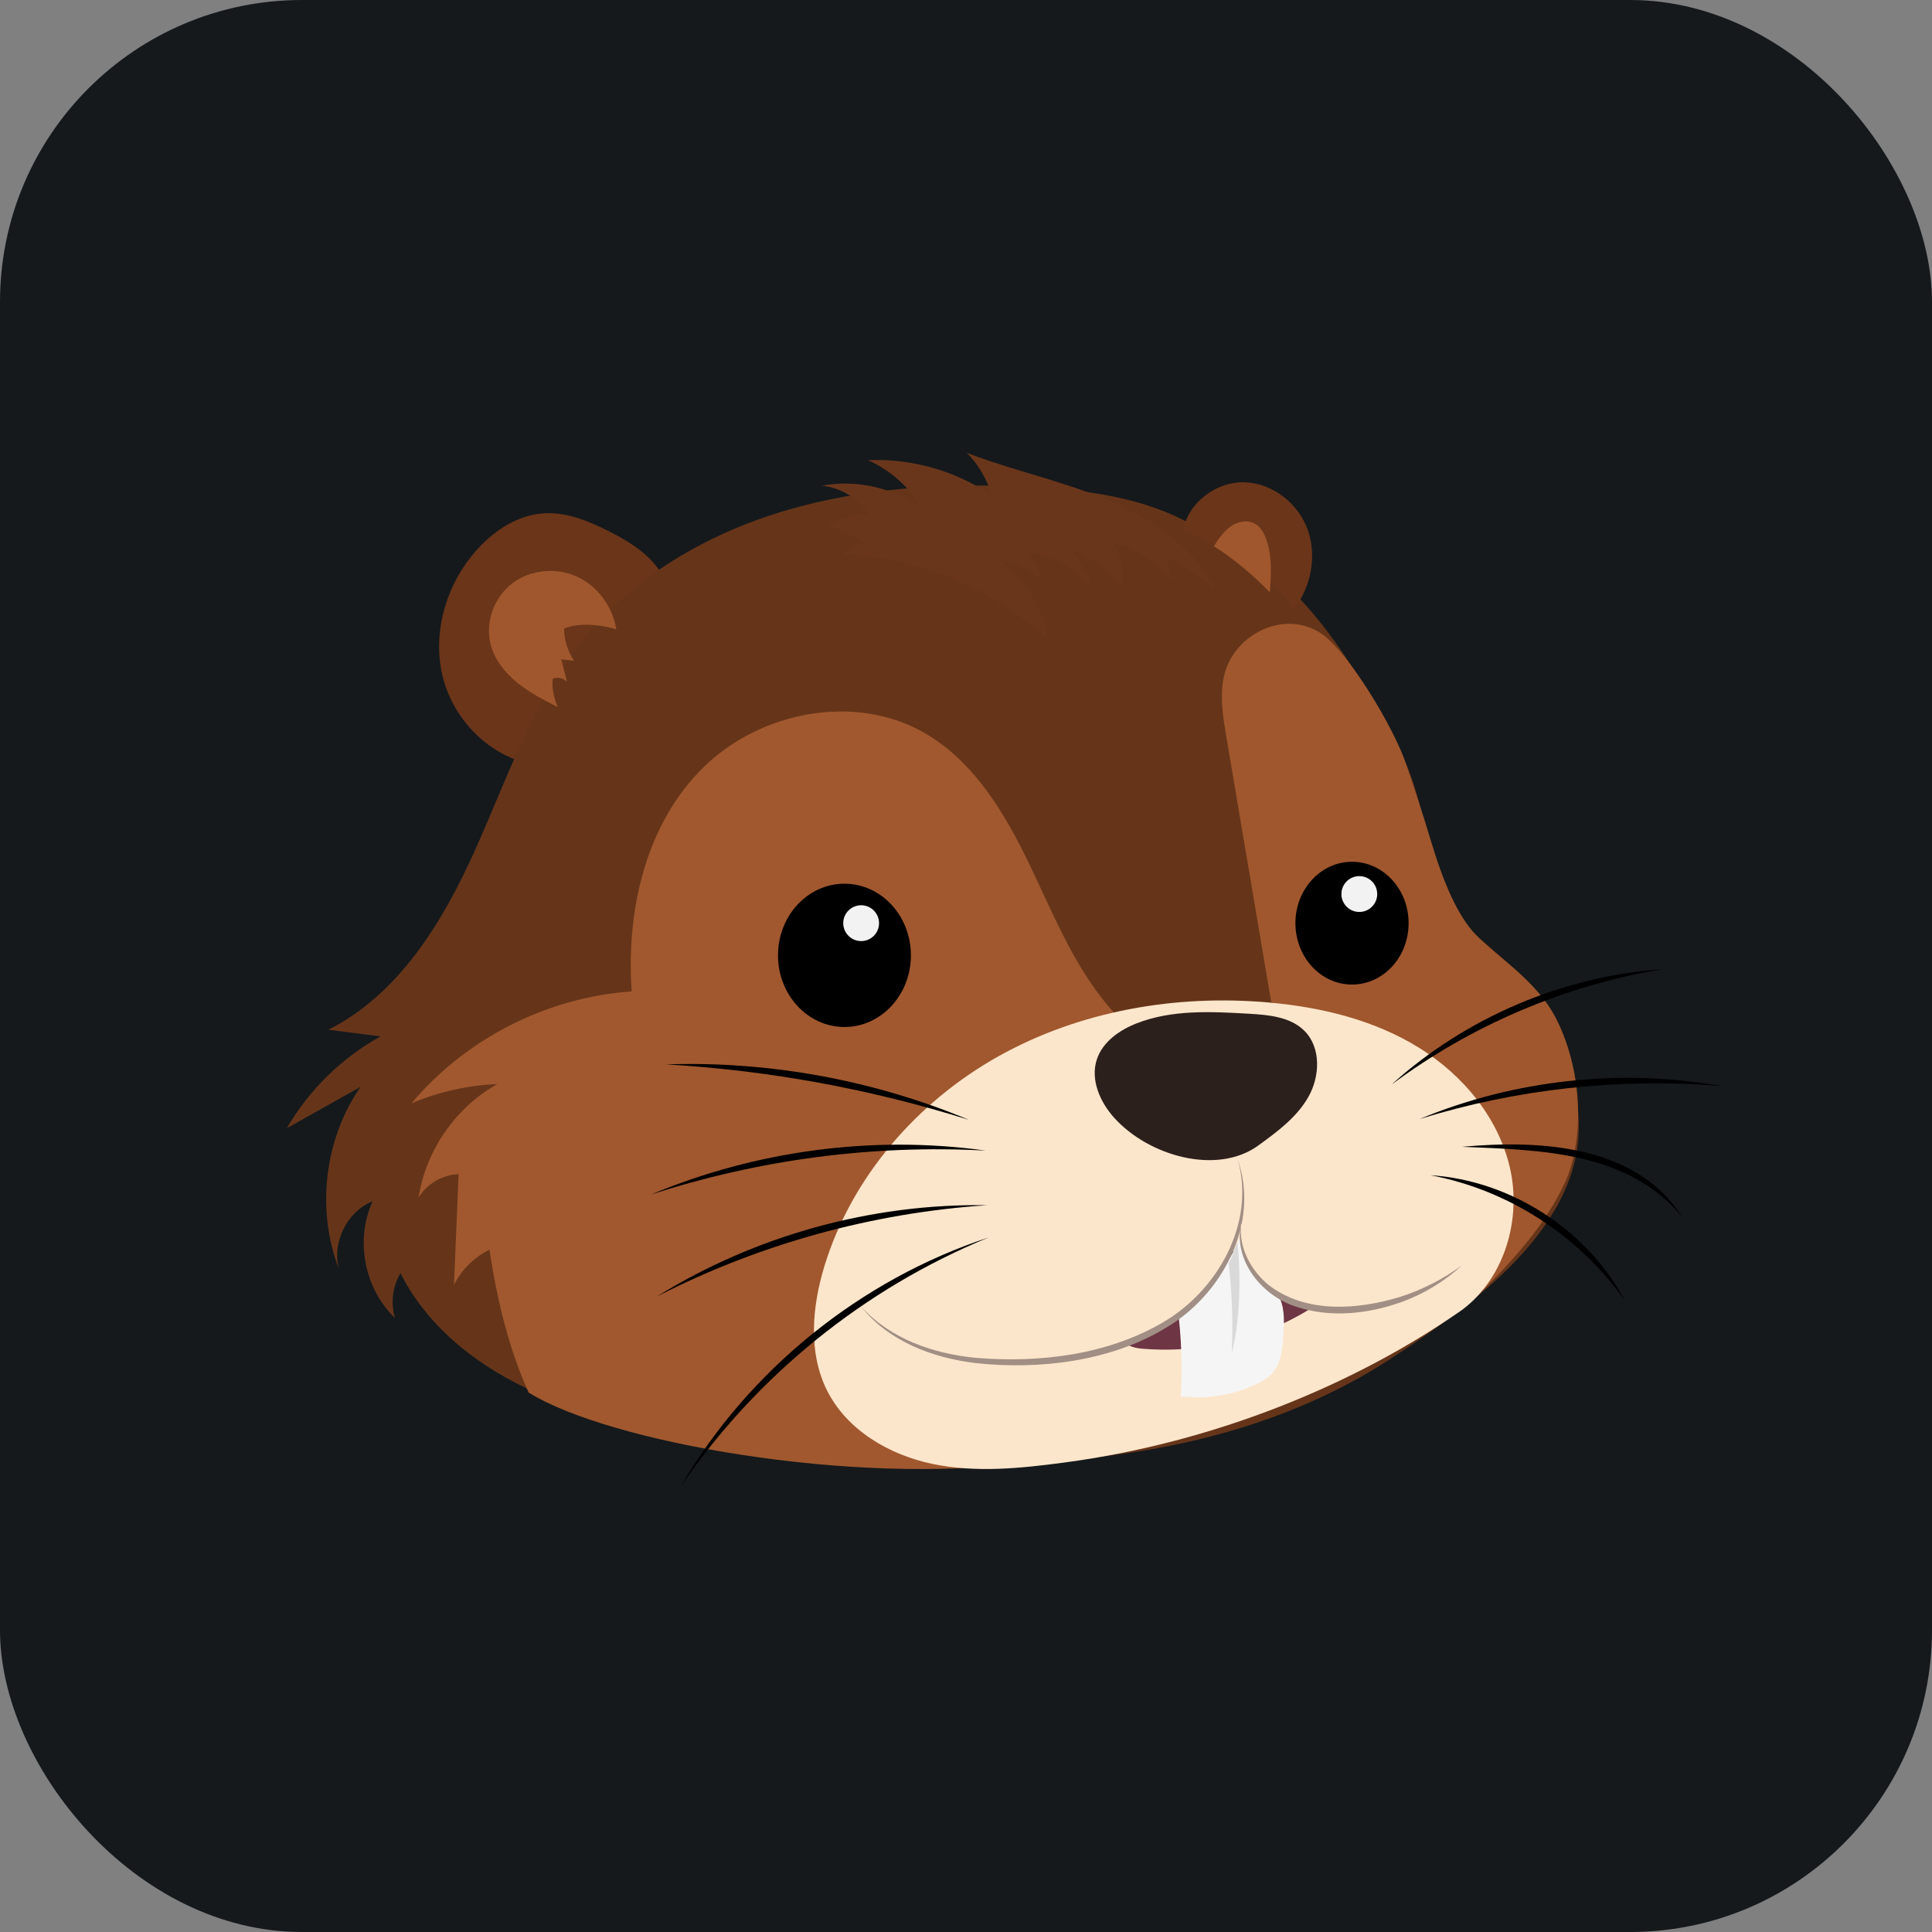 <svg width="256" height="256" title="Stan.js" viewBox="0 0 256 256" fill="none" xmlns="http://www.w3.org/2000/svg" id="stanjs">
<rect x="0" y="0" width="256" height="256" fill="#808080" stroke="none"/>
<style>
#stanjs {
    rect {fill: #15191C}

    @media (prefers-color-scheme: light) {
        rect {fill: #F4F2ED}
    }
}
</style>
<rect width="256" height="256" rx="40" fill="#15191C"/>
<path d="M88.256 77.264C87.007 74.026 83.832 71.99 80.736 70.423C78.007 69.038 75.045 67.81 71.992 68.022C68.63 68.252 65.59 70.228 63.313 72.715C59.227 77.178 57.232 83.633 58.628 89.524C60.025 95.415 65.004 100.433 70.981 101.357C72.486 96.482 74.199 91.616 76.906 87.288C79.612 82.96 83.403 79.17 88.252 77.264H88.256Z" fill="#6B3519"/>
<path d="M163.309 73.553C156.4 66.624 145.899 64.94 136.132 64.493C125.31 63.998 114.328 64.602 103.944 67.692C93.561 70.788 83.767 76.513 77.014 84.987C70.525 93.131 67.177 103.254 62.901 112.753C58.624 122.251 52.808 131.775 43.504 136.446C45.812 136.742 48.115 137.032 50.422 137.328C45.291 140.167 40.945 144.421 38 149.496C41.257 147.668 44.515 145.84 47.768 144.013C42.975 150.959 41.873 160.309 44.922 168.184C43.942 164.646 45.976 160.535 49.381 159.168C47.026 164.251 48.271 170.771 52.331 174.626C51.745 172.664 52.018 170.463 53.063 168.705C56.759 176.037 63.681 181.35 71.211 184.611C78.74 187.871 86.925 189.286 95.04 190.514C110.19 192.802 125.527 194.526 140.811 193.462C156.096 192.398 171.42 188.418 184.258 180.052C196.702 171.943 211.072 161.147 209.003 146.431C208.213 140.813 206.613 137.414 204.136 132.309C202.627 129.197 193.445 122.924 191.935 119.811C189.012 113.782 188.804 105.946 185.729 99.994C182.198 93.162 178.429 86.368 173.363 80.581C168.297 74.794 161.804 70.019 163.3 73.54L163.309 73.553Z" fill="#663519"/>
<path d="M156.79 70.184C157.501 66.533 161.184 63.812 164.901 63.907C168.618 64.002 172.036 66.711 173.285 70.21C174.534 73.713 173.701 77.798 171.433 80.746C168.011 75.176 161.986 72.403 156.794 70.184H156.79Z" fill="#6B3519"/>
<path d="M147.946 134.536C142.694 128.958 139.81 121.656 136.513 114.758C133.217 107.86 129.088 100.88 122.426 97.077C113.291 91.864 100.887 94.251 93.335 101.553C85.788 108.854 82.934 120.176 83.698 131.367C72.508 132.136 61.721 137.614 54.534 146.183C58.13 144.673 61.998 143.809 65.898 143.64C60.376 146.739 56.416 152.452 55.466 158.686C56.564 156.858 58.633 155.647 60.771 155.577C60.567 160.466 60.363 165.358 60.155 170.246C61.157 168.24 62.836 166.578 64.861 165.592C65.859 172.356 67.533 179.024 70.053 184.524C80.662 191.127 112.966 196.844 135.711 193.827C127.461 185.57 123.697 173.124 126 161.711C128.303 150.299 136.604 140.262 147.946 134.536Z" fill="#A1582E"/>
<path d="M196.459 171.01C200.679 166.773 204.761 162.25 207.302 156.841C209.844 151.432 209.879 142.415 206.296 135.17C203.672 129.861 198.159 126.683 195.496 123.809C193.137 121.266 191.332 117.181 189.554 111.259C188.149 106.588 187.845 105.872 186.314 101.24C184.783 96.608 178.676 86.29 174.972 83.88C170.886 81.224 165.335 83.142 162.997 87.427C161.37 90.409 161.891 94.056 162.459 97.403C164.454 109.197 166.449 120.988 168.444 132.782C176.672 136.043 184.753 140.488 190.144 147.512C195.535 154.536 197.678 164.594 196.459 171.014V171.01Z" fill="#A0572D"/>
<path d="M111.895 136.082C116.757 136.082 120.699 131.831 120.699 126.588C120.699 121.345 116.757 117.094 111.895 117.094C107.032 117.094 103.09 121.345 103.09 126.588C103.09 131.831 107.032 136.082 111.895 136.082Z" fill="black"/>
<path d="M179.149 130.46C183.291 130.46 186.648 126.818 186.648 122.325C186.648 117.832 183.291 114.19 179.149 114.19C175.007 114.19 171.65 117.832 171.65 122.325C171.65 126.818 175.007 130.46 179.149 130.46Z" fill="black"/>
<path d="M193.332 173.853C199.083 169.868 201.573 162.106 200.181 155.243C198.788 148.38 193.978 142.52 188.032 138.834C182.085 135.148 175.089 133.455 168.119 132.835C155.819 131.741 143.102 133.929 132.319 139.954C121.537 145.979 112.832 155.973 109.232 167.793C107.601 173.159 107.072 179.189 109.57 184.211C112.194 189.481 117.793 192.772 123.549 193.974C129.305 195.177 135.273 194.565 141.102 193.783C160.937 191.135 179.444 183.465 193.323 173.853H193.332Z" fill="#FCE6CB"/>
<path d="M111.912 73.44C121.814 73.844 131.53 77.898 138.786 84.653C138.179 80.46 135.746 76.561 132.241 74.178C134.362 74.421 136.396 75.372 137.94 76.843C137.637 75.515 137.012 74.265 136.127 73.232C139.515 73.575 142.733 75.359 144.823 78.055C144.143 76.11 143.076 74.304 141.701 72.767C144.481 73.579 146.957 75.394 148.575 77.798C149.061 75.741 148.545 73.47 147.213 71.829C150.423 72.624 153.359 74.473 155.454 77.03C155.081 75.954 154.704 74.877 154.331 73.8C156.786 74.82 159.059 76.279 161.006 78.094C158.083 72.359 152.349 68.552 146.402 66.104C140.451 63.655 134.102 62.314 128.099 60C129.656 61.554 130.801 63.516 131.395 65.635C126.62 62.375 120.777 60.716 115.005 60.977C117.984 62.288 120.526 64.562 122.165 67.376C118.405 64.623 113.491 63.503 108.911 64.358C111.5 64.628 113.929 66.138 115.321 68.339C113.387 68.027 111.335 68.522 109.752 69.681C111.699 70.201 113.547 71.087 115.169 72.281C113.712 72.012 112.146 72.424 111.908 73.449L111.912 73.44Z" fill="#6A361B"/>
<path d="M166.736 151.779C169.264 149.947 171.867 148.024 173.393 145.302C174.92 142.576 175.05 138.804 172.847 136.594C170.99 134.736 168.115 134.475 165.491 134.324C160.49 134.033 155.307 133.768 150.64 135.587C148.345 136.481 146.103 138.04 145.335 140.384C144.455 143.062 145.752 146.023 147.638 148.115C152.214 153.194 161.262 155.755 166.736 151.783V151.779Z" fill="#2C201D"/>
<path d="M81.659 83.372C81.186 80.386 79.191 77.651 76.437 76.401C73.683 75.15 70.252 75.476 67.854 77.317C65.455 79.157 64.249 82.469 65.013 85.395C65.542 87.423 66.912 89.146 68.539 90.466C70.165 91.785 72.043 92.745 73.909 93.695C73.384 92.528 73.141 91.234 73.215 89.954C73.844 89.676 74.641 89.828 75.123 90.318C74.871 89.328 74.62 88.339 74.368 87.353L76.055 87.557C75.218 86.298 74.759 84.792 74.741 83.281C77.07 82.37 79.894 82.886 81.651 83.372H81.659Z" fill="#A0572D"/>
<path d="M168.262 78.484C168.431 76.092 168.588 73.614 167.75 71.369C167.46 70.588 167.013 69.811 166.289 69.398C165.296 68.834 163.994 69.108 163.058 69.767C162.121 70.427 161.474 71.408 160.845 72.368C163.604 74.121 166.107 76.275 168.262 78.489V78.484Z" fill="#A0572D"/>
<path d="M184.375 143.722C194.178 134.84 207.094 129.331 220.288 128.415C207.302 130.59 194.941 135.856 184.375 143.722Z" fill="black"/>
<path d="M188.123 148.271C200.614 143.084 214.68 141.538 228 143.9C214.563 142.802 201.005 144.286 188.123 148.271Z" fill="black"/>
<path d="M189.554 155.725C200.159 156.402 210.312 162.949 215.3 172.343C209.25 163.73 199.89 157.683 189.554 155.725Z" fill="black"/>
<path d="M193.705 151.961C203.95 151.015 216.844 151.657 222.925 161.299C215.769 152.552 204.08 152.378 193.705 151.961Z" fill="black"/>
<path d="M88.256 141.035C101.936 140.579 115.764 143.11 128.394 148.389C115.36 144.299 101.893 141.825 88.256 141.035Z" fill="black"/>
<path d="M86.244 158.291C100.141 152.461 115.685 150.381 130.614 152.461C115.603 151.649 100.54 153.654 86.244 158.291Z" fill="black"/>
<path d="M162.997 165.128C160.06 169.621 155.667 173.302 150.514 175.59C149.729 175.941 148.796 176.428 148.805 177.226C148.814 178.194 150.15 178.603 151.204 178.698C159.596 179.436 168.258 177.187 174.972 172.529C169.694 172.46 164.788 168.562 162.997 165.123V165.128Z" fill="#6E3544"/>
<path d="M87.025 171.8C100.045 163.717 115.49 159.445 130.81 159.697C115.568 160.713 100.626 164.837 87.025 171.8Z" fill="black"/>
<path d="M156.04 173.298C156.547 177.183 156.69 181.112 156.465 185.023C159.857 185.44 163.361 184.875 166.449 183.412C167.208 183.052 167.95 182.631 168.523 182.019C169.785 180.656 169.958 178.637 170.062 176.784C170.149 175.247 170.231 173.649 169.668 172.217C169.047 170.628 167.729 169.443 166.571 168.188C165.413 166.934 164.337 165.406 164.402 163.704C162.828 167.706 160.078 171.244 156.035 173.302L156.04 173.298Z" fill="#F5F5F5"/>
<path d="M130.979 163.977C114.497 170.741 100.223 182.301 90.174 197C99.16 181.567 114.024 169.551 130.979 163.977Z" fill="black"/>
<path d="M164.016 153.685C166.35 160.795 162.893 168.913 157.085 173.628C151.277 178.342 143.592 180.144 136.119 180.482C128.108 180.847 119.259 179.28 114.111 173.124" fill="#FCE6CB"/>
<path d="M164.016 153.685C166.983 162.154 161.886 171.618 154.478 175.95C147.161 180.404 137.671 181.533 129.266 180.617C123.584 179.927 117.737 177.743 114.107 173.124C117.971 177.422 123.718 179.393 129.344 179.922C137.728 180.612 146.689 179.54 154.049 175.247C161.318 171.04 166.397 162.098 164.012 153.68L164.016 153.685Z" fill="#A18F85"/>
<path d="M164.445 162.211C163.869 165.723 165.898 169.321 168.865 171.288C171.832 173.254 175.553 173.78 179.097 173.523C184.41 173.137 189.593 171.066 193.709 167.676" fill="#FCE6CB"/>
<path d="M164.445 162.211C164.133 165.314 165.721 168.288 168.045 170.224C172.942 174.066 179.83 173.58 185.49 171.852C188.431 170.923 191.202 169.491 193.709 167.676C191.415 169.777 188.687 171.453 185.72 172.521C181.283 174.118 176.273 174.656 171.732 173.141C167.247 171.726 163.409 167.064 164.445 162.211Z" fill="#A18F85"/>
<path d="M114.107 124.699C115.417 124.699 116.479 123.636 116.479 122.325C116.479 121.013 115.417 119.95 114.107 119.95C112.796 119.95 111.734 121.013 111.734 122.325C111.734 123.636 112.796 124.699 114.107 124.699Z" fill="#F2F2F2"/>
<path d="M180.116 120.84C181.426 120.84 182.489 119.777 182.489 118.466C182.489 117.154 181.426 116.091 180.116 116.091C178.806 116.091 177.744 117.154 177.744 118.466C177.744 119.777 178.806 120.84 180.116 120.84Z" fill="#F2F2F2"/>
<path d="M162.789 167.333C163.261 171.31 163.4 175.325 163.209 179.327C164.337 174.852 164.424 169.261 163.994 164.663C163.504 165.271 163.287 166.808 162.789 167.333Z" fill="#D9D9D9"/>
</svg>